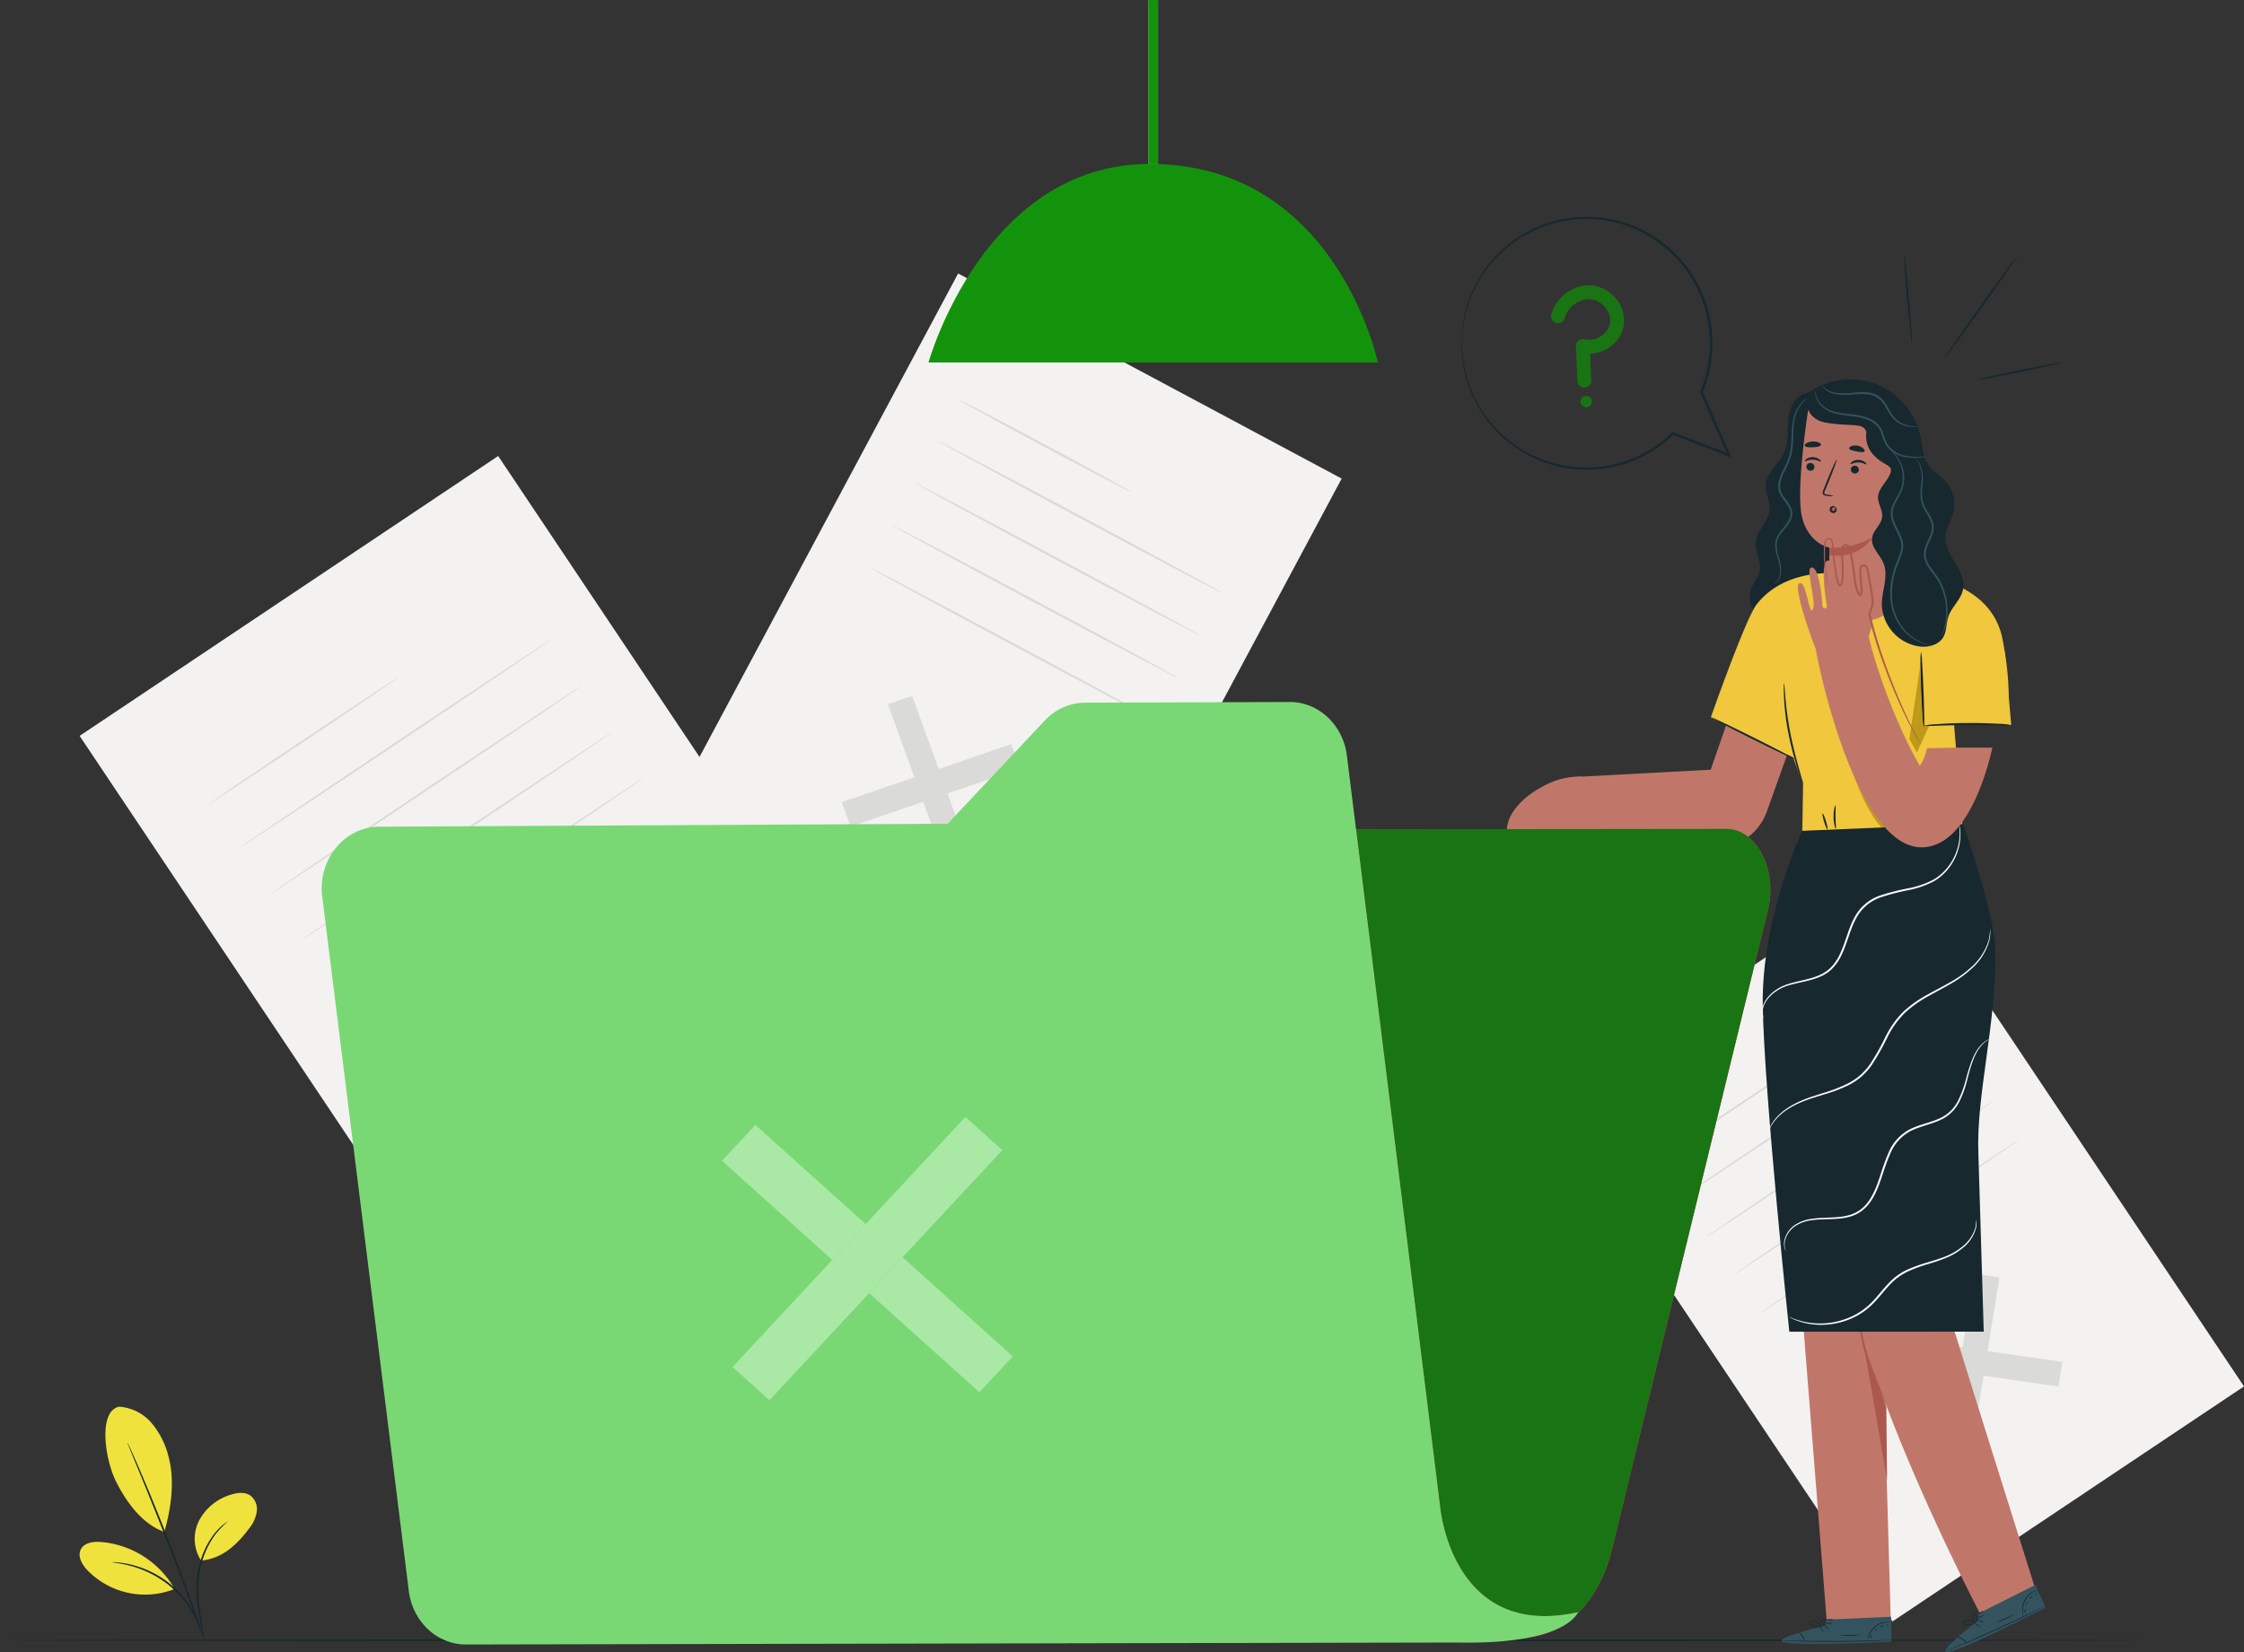 <svg xmlns="http://www.w3.org/2000/svg" width="802.062" height="590.747" viewBox="0 0 802.062 590.747">
  <rect x="0" y="0" width="802.062" height="590.747" fill="#333333" stroke="none"/>
  <g id="g10" transform="translate(0 590.747)">
    <g id="g12">
      <path id="path14" d="M325.4-207.423,175.8-107.357,28.454-327.647,178.061-427.712,325.4-207.423" fill="#f3f2f1"/>
      <path id="path16" d="M248.114-217.869l-1.7,10.508-74.372-10.715,1.7-10.507,74.37,10.713" fill="#dadbd8"/>
      <path id="path18" d="M210.659-255.353l10.672,1.539L209.5-180.592l-10.672-1.537,11.832-73.224" fill="#dadbd8"/>
      <path id="path20" d="M142.157-348.42c.107.16-14.886,10.375-33.482,22.813S74.909-303.21,74.8-303.37s14.883-10.372,33.485-22.815,33.763-22.395,33.868-22.236" fill="#dadbd8"/>
      <path id="path22" d="M197.176-362.231c.107.16-24.825,17.023-55.679,37.659s-55.964,37.245-56.071,37.085,24.82-17.019,55.684-37.661,55.959-37.243,56.065-37.083" fill="#dadbd8"/>
      <path id="path24" d="M208.2-345.743c.108.16-24.824,17.023-55.679,37.659S96.561-270.839,96.455-271s24.82-17.019,55.685-37.663S208.1-345.9,208.2-345.743" fill="#dadbd8"/>
      <path id="path26" d="M219.233-329.255c.107.16-24.825,17.023-55.679,37.66s-55.964,37.244-56.071,37.085,24.819-17.019,55.685-37.663,55.959-37.241,56.065-37.083" fill="#dadbd8"/>
      <path id="path28" d="M230.261-312.766c.107.16-24.825,17.023-55.679,37.659s-55.964,37.245-56.071,37.085,24.82-17.017,55.684-37.661,55.959-37.241,56.065-37.083" fill="#dadbd8"/>
      <path id="path30" d="M802.062-95.069,676.417-11.032,552.676-196.037,678.32-280.075,802.062-95.069" fill="#f3f2f1"/>
      <path id="path32" d="M737.151-103.842l-1.425,8.825-62.459-9,1.427-8.824,62.457,9" fill="#dadbd8"/>
      <path id="path34" d="M705.7-135.321l8.961,1.289-9.937,61.5-8.963-1.291,9.939-61.495" fill="#dadbd8"/>
      <path id="path36" d="M648.166-213.482c.107.159-12.469,8.757-28.088,19.2s-28.372,18.789-28.479,18.629,12.469-8.757,28.093-19.207,28.367-18.788,28.473-18.627" fill="#dadbd8"/>
      <path id="path38" d="M694.372-225.082c.107.159-20.817,14.341-46.729,31.673s-47.013,31.26-47.12,31.1,20.813-14.337,46.733-31.675,47.009-31.257,47.116-31.1" fill="#dadbd8"/>
      <path id="path40" d="M703.636-211.234c.107.159-20.82,14.341-46.731,31.673s-47.015,31.257-47.121,31.1S630.6-162.8,656.52-180.138s47.009-31.256,47.116-31.1" fill="#dadbd8"/>
      <path id="path42" d="M712.9-197.386c.107.159-20.817,14.341-46.731,31.673s-47.013,31.257-47.12,31.1,20.813-14.339,46.734-31.676,47.009-31.256,47.116-31.1" fill="#dadbd8"/>
      <path id="path44" d="M722.158-183.54c.107.16-20.817,14.341-46.729,31.673s-47.013,31.259-47.12,31.1,20.812-14.339,46.733-31.677,47.009-31.256,47.116-31.1" fill="#dadbd8"/>
      <path id="path46" d="M371.586-217.777,234.5-291.1,342.454-492.957l137.092,73.318L371.586-217.777" fill="#f3f2f1"/>
      <path id="path48" d="M348.118-280.923l-8.7,2.979-22.076-61.032,8.7-2.979,22.077,61.032" fill="#dadbd8"/>
      <path id="path50" d="M361.452-324.707l3.168,8.757-60.612,20.759-3.168-8.759,60.612-20.757" fill="#dadbd8"/>
      <path id="path52" d="M404.52-414.756c-.107.2-14.012-7.027-31.053-16.14s-30.773-16.667-30.667-16.868,14.009,7.025,31.056,16.141,30.772,16.667,30.664,16.867" fill="#dadbd8"/>
      <path id="path54" d="M437.418-378.446c-.108.2-23.12-11.9-51.392-27.017S334.91-433.01,335.016-433.21s23.115,11.895,51.4,27.02,51.111,27.544,51,27.744" fill="#dadbd8"/>
      <path id="path56" d="M429.336-363.336c-.107.2-23.119-11.9-51.392-27.017S326.829-417.9,326.937-418.1s23.115,11.895,51.4,27.021,51.111,27.544,51,27.744" fill="#dadbd8"/>
      <path id="path58" d="M421.255-348.227c-.107.2-23.117-11.9-51.391-27.017s-51.116-27.547-51.009-27.748,23.115,11.895,51.4,27.021,51.112,27.544,51,27.744" fill="#dadbd8"/>
      <path id="path60" d="M413.175-333.118c-.107.2-23.119-11.9-51.392-27.017s-51.116-27.547-51.008-27.748,23.115,11.895,51.4,27.02,51.111,27.545,51,27.745" fill="#dadbd8"/>
      <path id="path62" d="M410.45-532.1h3.444v-58.644H410.45Z" fill="#c3c5c2"/>
      <path id="path64" d="M331.865-461.162H492.479S477.65-532.14,410.955-532.14c-59.322,0-79.09,70.978-79.09,70.978" fill="#13930b"/>
      <path id="path66" d="M413.894-590.747H410.45V-532.1h3.444v-58.644" fill="#13930b"/>
      <path id="path68" d="M769.775-4.31c0,.192-172.334.348-384.87.348C172.3-3.962,0-4.119,0-4.31s172.3-.347,384.906-.347c212.535,0,384.87.156,384.87.347" fill="#17282f"/>
      <path id="path70" d="M42.6-87.812a16.8,16.8,0,0,1,11.714,6A29.66,29.66,0,0,1,60.279-69.8c2.256,8.432.87,18.381-1.535,26.771-9.128-3.261-14.757-13-17.3-18.113C37.419-69.23,35.06-86.292,42.6-87.812" fill="#f0e23d"/>
      <path id="path72" d="M71.877-32.81a14.334,14.334,0,0,1-.671-14.38,19.04,19.04,0,0,1,11.467-9.217c2.227-.683,4.812-.971,6.749.322a6.134,6.134,0,0,1,2.36,5.751,12.429,12.429,0,0,1-2.625,5.9C84.72-38.426,79.322-33.425,71.877-32.81" fill="#f0e23d"/>
      <path id="path74" d="M72.882-4.636a10.184,10.184,0,0,1-.408-1.751c-.244-1.251-.56-2.867-.939-4.807-.72-4.04-1.864-9.785-1-16.137a30.813,30.813,0,0,1,5.987-14.957,20.937,20.937,0,0,1,3.463-3.5,12.811,12.811,0,0,1,1.086-.78c.255-.168.4-.246.408-.229a32.564,32.564,0,0,0-4.6,4.781,31.8,31.8,0,0,0-5.715,14.769c-.851,6.223.2,11.916.812,15.979.327,2.039.59,3.692.742,4.842a9.453,9.453,0,0,1,.165,1.791" fill="#17282f"/>
      <path id="path76" d="M45.547-74.978a3.558,3.558,0,0,1,.368.691c.243.525.555,1.2.94,2.031.807,1.771,1.941,4.345,3.315,7.539,2.75,6.385,6.426,15.26,10.263,25.15s7.105,18.93,9.379,25.5c1.138,3.285,2.036,5.951,2.633,7.8.277.876.5,1.583.675,2.135a3.59,3.59,0,0,1,.195.759A3.79,3.79,0,0,1,73-4.091c-.2-.543-.464-1.237-.787-2.1-.693-1.9-1.651-4.521-2.822-7.731-2.381-6.529-5.715-15.532-9.547-25.42S52.4-58.119,49.758-64.545c-1.3-3.16-2.36-5.743-3.129-7.613-.341-.853-.617-1.543-.832-2.079a3.753,3.753,0,0,1-.25-.741" fill="#17282f"/>
      <path id="path78" d="M62.047-23.276A33.539,33.539,0,0,0,36.018-39.448c-2.7-.2-5.944.257-7.147,2.681s.406,5.3,2.245,7.29a28.654,28.654,0,0,0,31.031,6.928" fill="#f0e23d"/>
      <path id="path80" d="M40.127-32.225a8.718,8.718,0,0,1,1.69.063,16.06,16.06,0,0,1,1.971.229c.759.14,1.644.224,2.585.485a29.66,29.66,0,0,1,3.076.855,33.173,33.173,0,0,1,3.428,1.3A37.274,37.274,0,0,1,60.1-25.008a36.536,36.536,0,0,1,5.97,5.908,31.544,31.544,0,0,1,2.1,3.007,27.011,27.011,0,0,1,1.565,2.784,24.8,24.8,0,0,1,1.074,2.4,15.127,15.127,0,0,1,.671,1.868,8.609,8.609,0,0,1,.44,1.632c-.135.047-.783-2.284-2.582-5.7a29.336,29.336,0,0,0-1.609-2.708,33.719,33.719,0,0,0-2.116-2.924,37.926,37.926,0,0,0-5.9-5.771,38.774,38.774,0,0,0-7.077-4.252A34.482,34.482,0,0,0,49.282-30.1a31.411,31.411,0,0,0-3.014-.918c-3.742-.946-6.155-1.074-6.141-1.212" fill="#17282f"/>
      <path id="path82" d="M645.368-450.114c-3.92.9-5.829,5.413-6.2,9.419s.14,8.237-1.543,11.892c-1.895,4.113-6.417,7.145-6.568,11.671-.091,2.76,1.547,5.355,1.469,8.113-.129,4.533-4.752,7.957-4.995,12.485-.173,3.26,2,6.388,1.476,9.611-.408,2.509-2.36,4.485-3.185,6.888-1.645,4.791,1.645,10.064,5.932,12.761a19.732,19.732,0,0,0,16.271,2.063,19.731,19.731,0,0,0,12.06-11.115c2.372-5.759,1.853-12.243,1.337-18.449q-2.41-29.01-3.58-58.107" fill="#17282f"/>
      <path id="path84" d="M633.986-381.862a4.7,4.7,0,0,0,1.791-2.131,7.543,7.543,0,0,0,.457-3.255,17.972,17.972,0,0,0-.973-4.317,12.3,12.3,0,0,1-.695-5.468c.336-2.076,1.821-3.78,3.177-5.456a12.217,12.217,0,0,0,1.8-2.736,4.432,4.432,0,0,0,.209-3.2c-.689-2.179-2.824-3.78-3.8-6.3a6.794,6.794,0,0,1-.213-3.891,15.744,15.744,0,0,1,1.287-3.489,29.862,29.862,0,0,0,2.649-6.273c.935-4.229.5-8.267,1.136-11.583a12.861,12.861,0,0,1,3.371-7.105,7.537,7.537,0,0,1,1.761-1.255,3.151,3.151,0,0,1,.705-.265,10.844,10.844,0,0,0-2.276,1.711,12.992,12.992,0,0,0-3.079,7,44.182,44.182,0,0,0-.371,5.388,32.837,32.837,0,0,1-.625,6.259,29.926,29.926,0,0,1-2.657,6.42c-1,2.095-1.924,4.551-1.037,6.847.847,2.269,2.995,3.881,3.8,6.333a5.083,5.083,0,0,1-.249,3.665,12.694,12.694,0,0,1-1.911,2.875c-1.395,1.685-2.789,3.289-3.108,5.155a11.974,11.974,0,0,0,.6,5.231,17.876,17.876,0,0,1,.888,4.436,7.646,7.646,0,0,1-.6,3.38,4.053,4.053,0,0,1-1.367,1.683,2.2,2.2,0,0,1-.673.34" fill="#33535f"/>
      <path id="path86" d="M623.488-350.259l-12.035,34.7-50.192,2.691-8.369,18.624,52.4,5.3a19.8,19.8,0,0,0,26.2-11.619L645.477-339.6l-21.989-10.66" fill="#c0776a"/>
      <path id="path88" d="M727.306-23.15s-36.783-116.825-37.563-120.617c-.707-3.428,13.348-87.5,15.119-109.256l-49.7,1.853s0,.132,0,.361l-21.125,1.172L652.954-10.712h22.871L673.557-89.98c14.1,37.861,34.312,76.445,34.312,76.445l19.437-9.616" fill="#c0776a"/>
      <path id="path90" d="M674.49-61.571c.02-.725-.277-26.558-.277-26.558-.285,1.545-8.768-22.431-8.563-23.888.105-.755,8.84,50.446,8.84,50.446" fill="#ac584f"/>
      <path id="path92" d="M664.684-123.369a5.326,5.326,0,0,0-.148,1.448,38.2,38.2,0,0,0,.031,3.961c.032.839.12,1.752.228,2.732.125.978.259,2.025.485,3.112a53.447,53.447,0,0,0,1.869,6.961c1.66,4.832,3.493,9.06,4.795,12.126q.924,2.1,1.591,3.612a5.416,5.416,0,0,0,.679,1.287,5.343,5.343,0,0,0-.4-1.4c-.305-.881-.773-2.147-1.368-3.7-1.175-3.119-2.927-7.379-4.572-12.168a60.406,60.406,0,0,1-1.9-6.857c-.243-1.065-.4-2.095-.547-3.056s-.252-1.861-.317-2.688c-.157-1.649-.229-2.994-.271-3.925a5.423,5.423,0,0,0-.148-1.446" fill="#ac584f"/>
      <path id="path94" d="M652.525-9.535l-.009-2.148,23.425-1.02.065,8.86-1.445.1c-6.431.378-32.723,1.461-37.027.172-4.8-1.44,14.991-5.96,14.991-5.96" fill="#33535f"/>
      <path id="path96" d="M676.333-4.379a2.268,2.268,0,0,1-.4.044c-.345.021-.724.047-1.151.075l-4.235.2c-3.577.14-8.523.27-13.985.3s-10.412-.064-13.989-.173L638.334-4.1l-1.151-.064a2.514,2.514,0,0,1-.4-.04,1.919,1.919,0,0,1,.4-.016l1.152.011,4.239.069c3.577.06,8.521.115,13.984.092s10.4-.122,13.98-.213l4.237-.108,1.152-.021a2,2,0,0,1,.4.014" fill="#17282f"/>
      <path id="path98" d="M644.936-3.626a9.584,9.584,0,0,0-.8-2.018,9.516,9.516,0,0,0-1.449-1.616,3.137,3.137,0,0,1,1.689,1.468,3.141,3.141,0,0,1,.559,2.167" fill="#17282f"/>
      <path id="path100" d="M651.8-7.139c-.065.043-.4-.357-.737-.892s-.567-1-.5-1.044.4.358.737.892.565,1,.5,1.044" fill="#17282f"/>
      <path id="path102" d="M653.684-8.144c-.052.058-.421-.185-.823-.546s-.688-.7-.636-.755.42.185.823.544.688.7.636.756" fill="#17282f"/>
      <path id="path104" d="M654.868-10.348a2.734,2.734,0,0,1-1.215.16,2.739,2.739,0,0,1-1.22-.124,2.773,2.773,0,0,1,1.216-.159,2.762,2.762,0,0,1,1.219.123" fill="#17282f"/>
      <path id="path106" d="M655.272-11.9a2.367,2.367,0,0,1-1.355.4,2.355,2.355,0,0,1-1.4-.183,7.66,7.66,0,0,1,1.379-.1,7.42,7.42,0,0,1,1.377-.117" fill="#17282f"/>
      <path id="path108" d="M651-9.168a4.365,4.365,0,0,1-1.5-.005,8.613,8.613,0,0,1-1.595-.345,4.37,4.37,0,0,1-.915-.372.813.813,0,0,1-.372-.466.588.588,0,0,1,.224-.6,2.747,2.747,0,0,1,3.4.791,2.682,2.682,0,0,1,.492,1,.807.807,0,0,1,.04.4,4.176,4.176,0,0,0-.687-1.274,2.7,2.7,0,0,0-1.283-.828,2.326,2.326,0,0,0-1.784.128c-.237.177-.144.457.121.613a4.5,4.5,0,0,0,.843.358,10.639,10.639,0,0,0,1.544.4c.9.155,1.469.155,1.469.2" fill="#17282f"/>
      <path id="path110" d="M650.614-9.093a1.48,1.48,0,0,1-.177-1.04,2.452,2.452,0,0,1,.405-1.095A1.5,1.5,0,0,1,652.086-12a.6.6,0,0,1,.464.689,1.607,1.607,0,0,1-.251.669,4.48,4.48,0,0,1-.705.909,2.15,2.15,0,0,1-.855.609c-.027-.036.3-.269.709-.745a5.32,5.32,0,0,0,.624-.9c.2-.319.343-.886-.035-.953-.373-.036-.755.34-.983.639a2.453,2.453,0,0,0-.42.976,5.471,5.471,0,0,0-.021,1.009" fill="#17282f"/>
      <path id="path112" d="M675.833-10.756c0,.054-.667-.06-1.72.068a7.524,7.524,0,0,0-3.751,1.561A7.51,7.51,0,0,0,668.026-5.8c-.352,1-.384,1.672-.437,1.665a1.372,1.372,0,0,1,0-.469,6.3,6.3,0,0,1,.249-1.258,7.211,7.211,0,0,1,2.349-3.484,7.21,7.21,0,0,1,3.908-1.54,6.183,6.183,0,0,1,1.281.028,1.426,1.426,0,0,1,.459.1" fill="#17282f"/>
      <path id="path114" d="M664.614-6.236a13.165,13.165,0,0,1-3.4.322A13.167,13.167,0,0,1,657.8-6.2c.007-.081,1.529.017,3.405.005s3.4-.122,3.405-.041" fill="#17282f"/>
      <path id="path116" d="M669.181-6.285c.057.056-.124.323-.277.672s-.239.66-.317.655-.123-.367.059-.769.487-.615.536-.557" fill="#17282f"/>
      <path id="path118" d="M670.9-8.435c.055.056-.095.3-.335.543s-.48.4-.536.347.093-.3.335-.544.48-.4.536-.345" fill="#17282f"/>
      <path id="path120" d="M673.354-9.423c-.016.08-.325.078-.667.2s-.589.3-.651.252.133-.374.559-.519.783-.005.759.067" fill="#17282f"/>
      <path id="path122" d="M675.106-9.891c.029.073-.105.192-.3.268s-.373.079-.4.007.105-.193.3-.268.373-.079.4-.007" fill="#17282f"/>
      <path id="path124" d="M707.412-11.6l-.889-1.956,20.953-10.528,3.687,8.056-1.279.681C724.173-12.369,700.632-.611,696.177-.026,691.209.628,707.412-11.6,707.412-11.6" fill="#33535f"/>
      <path id="path126" d="M731.241-16.65a2.186,2.186,0,0,1-.347.205c-.305.161-.64.339-1.02.537q-1.54.782-3.783,1.916c-3.205,1.595-7.664,3.739-12.636,6s-9.525,4.206-12.835,5.571l-3.929,1.59-1.077.413a2.079,2.079,0,0,1-.383.127,2.257,2.257,0,0,1,.361-.18c.317-.137.663-.29,1.055-.461,1.059-.455,2.361-1.012,3.9-1.672,3.289-1.412,7.823-3.387,12.795-5.645s9.439-4.373,12.667-5.92c1.505-.724,2.783-1.336,3.82-1.834l1.043-.491a2.329,2.329,0,0,1,.373-.155" fill="#17282f"/>
      <path id="path128" d="M702.909-3.1a9.66,9.66,0,0,0-1.556-1.515,9.518,9.518,0,0,0-1.987-.881,3.134,3.134,0,0,1,2.145.647,3.147,3.147,0,0,1,1.4,1.749" fill="#17282f"/>
      <path id="path130" d="M707.73-9.119c-.041.066-.508-.164-1.037-.51s-.928-.683-.884-.747.507.162,1.039.509.925.683.883.748" fill="#17282f"/>
      <path id="path132" d="M709.037-10.807c-.023.075-.459,0-.973-.16s-.915-.355-.889-.429.46,0,.973.16.913.355.889.429" fill="#17282f"/>
      <path id="path134" d="M709.216-13.3c.033.072-.435.36-1.043.645a2.777,2.777,0,0,1-1.164.387c-.032-.071.435-.359,1.044-.644a2.767,2.767,0,0,1,1.163-.388" fill="#17282f"/>
      <path id="path136" d="M708.948-14.884c.053.052-.376.54-1.073.919a2.369,2.369,0,0,1-1.352.409,7.317,7.317,0,0,1,1.217-.656,7.32,7.32,0,0,1,1.208-.672" fill="#17282f"/>
      <path id="path138" d="M706.172-10.644a4.3,4.3,0,0,1-1.368.609,8.756,8.756,0,0,1-1.6.339,4.3,4.3,0,0,1-.985.034.807.807,0,0,1-.529-.27.587.587,0,0,1-.041-.64,2.747,2.747,0,0,1,3.425-.671,2.686,2.686,0,0,1,.857.709c.16.209.216.343.2.352a4.241,4.241,0,0,0-1.149-.881,2.7,2.7,0,0,0-1.508-.23,2.325,2.325,0,0,0-1.576.848c-.144.259.056.475.361.509a4.5,4.5,0,0,0,.916-.02,10.136,10.136,0,0,0,1.571-.272c.883-.226,1.4-.46,1.423-.417" fill="#17282f"/>
      <path id="path140" d="M705.849-10.416a1.475,1.475,0,0,1-.588-.876,2.458,2.458,0,0,1-.079-1.165,1.5,1.5,0,0,1,.82-1.209c.335-.1,1.116.569,1.171.821.083.251-.4.121-.419.332a4.594,4.594,0,0,1-.272,1.118,2.16,2.16,0,0,1-.529.906c-.039-.024.161-.369.341-.972a5.313,5.313,0,0,0,.2-1.076c.056-.374-.051-.949-.42-.856-.357.121-.551.619-.637.985a2.492,2.492,0,0,0,.017,1.063,5.347,5.347,0,0,0,.395.929" fill="#17282f"/>
      <path id="path142" d="M728.174-22.261c.017.049-.635.218-1.541.766a7.522,7.522,0,0,0-2.783,2.96,7.508,7.508,0,0,0-.768,3.992c.088,1.057.335,1.682.284,1.7a1.3,1.3,0,0,1-.2-.428,6.292,6.292,0,0,1-.288-1.251,7.207,7.207,0,0,1,.716-4.139,7.21,7.21,0,0,1,2.935-3.007,6.1,6.1,0,0,1,1.18-.5,1.291,1.291,0,0,1,.461-.092" fill="#17282f"/>
      <path id="path144" d="M719.79-13.544a13.3,13.3,0,0,1-2.972,1.689,13.239,13.239,0,0,1-3.227,1.135c-.025-.079,1.4-.611,3.109-1.392s3.049-1.5,3.089-1.432" fill="#17282f"/>
      <path id="path146" d="M723.936-15.46c.076.028.02.345.024.727s.052.7-.024.728-.26-.285-.26-.728.191-.757.26-.727" fill="#17282f"/>
      <path id="path148" d="M724.62-18.123c.073.028.036.309-.083.633s-.275.561-.347.533-.037-.309.081-.632.275-.561.348-.535" fill="#17282f"/>
      <path id="path150" d="M726.46-20.032c.017.08-.265.205-.528.456s-.411.52-.489.5-.032-.4.3-.7.712-.326.721-.251" fill="#17282f"/>
      <path id="path152" d="M727.866-21.176c.056.055-.017.219-.164.367s-.307.224-.363.169.017-.219.161-.367.309-.224.365-.169" fill="#17282f"/>
      <path id="path154" d="M701.64-292.566l-3.9-47.6,20.037.357s.928-7.017-2.024-22.412c-1.811-9.439-8.1-15.229-15.148-18.669v-.125l-.611-.16a57.292,57.292,0,0,0-18.353-4.789l-24.6.284s-18.789-2.344-29.189,11.051c-4.007,5.159-16.4,40.473-16.4,40.473l29.521,14.219-2.809-19.583s.559,14.2,2.371,18.7c1.009,2.507,3.933,10.288,3.933,10.288l-.383,23.487,57.553-5.519" fill="#f0c73d"/>
      <path id="path156" d="M688.069-347.073l-3.649,15.555h34.441L716.594-357.6l-28.525,10.523" fill="#f0c73d"/>
      <path id="path158" d="M718.861-331.518a25.685,25.685,0,0,0-4.559-.452c-2.824-.165-6.729-.305-11.047-.285s-8.223.208-11.044.432a24.547,24.547,0,0,0-4.547.561,30.734,30.734,0,0,0,4.576-.025c2.821-.085,6.715-.188,11.019-.209s8.2.036,11.023.064a29.269,29.269,0,0,0,4.579-.085" fill="#17282f"/>
      <path id="path160" d="M686.585-357.723a20.377,20.377,0,0,0-.115,3.957c.025,2.44.115,5.809.259,9.529s.317,7.087.48,9.523a20.267,20.267,0,0,0,.423,3.935,20.638,20.638,0,0,0,.115-3.956c-.027-2.44-.113-5.811-.259-9.531s-.317-7.087-.481-9.521a20.4,20.4,0,0,0-.421-3.936" fill="#17282f"/>
      <path id="path162" d="M683.584-288.967a12.016,12.016,0,0,1-5.477-1.343l15.827-1.517c-4.041,2.765-9.513,2.831-9.513,2.831q-.422.03-.836.029" fill="#a7a9a8"/>
      <path id="path164" d="M678.106-290.31c-16.727-8.451-22.861-53.941-22.861-53.941l41.977,46.165v2.535a9.559,9.559,0,0,1-3.289,3.724l-15.827,1.517" fill="#bf991a"/>
      <path id="path166" d="M685.133-321.671l-2.668-4.883,4.007-27.061c.028,2.427.116,5.735.257,9.379.032.835.067,1.651.1,2.443l-2.411,10.276h3.057c.057.479.111.739.153.739h0c.033,0,.06-.16.08-.457a4.671,4.671,0,0,0,.8.037c.275,0,.613-.005,1.011-.013l-4.387,9.541" fill="#bf991a"/>
      <path id="path168" d="M687.477-331.518H684.42l2.411-10.276c.12,2.741.253,5.191.379,7.08.1,1.42.187,2.524.268,3.2" fill="#bf991a"/>
      <path id="path170" d="M688.509-331.2a4.667,4.667,0,0,1-.8-.037.177.177,0,0,1,0-.025l1.809.044,0,.005c-.4.008-.736.013-1.011.013" fill="#0f191d"/>
      <path id="path172" d="M687.63-330.779c-.043,0-.1-.26-.153-.739-.081-.672-.172-1.776-.268-3.2-.125-1.889-.259-4.339-.379-7.08-.035-.792-.069-1.608-.1-2.443-.141-3.644-.229-6.952-.257-9.379l.113-.763,1.08,23.116h.048a.169.169,0,0,0,0,.025c-.02.3-.047.456-.08.457h0" fill="#0f191d"/>
      <path id="path174" d="M644.469-310.534a5.716,5.716,0,0,1-.583-1.328c-.333-.869-.779-2.143-1.293-3.727a113.158,113.158,0,0,1-3.293-12.593,90.662,90.662,0,0,1-1.632-12.921c-.081-1.665-.105-3.013-.081-3.945a5.777,5.777,0,0,1,.1-1.448c.109,0,.184,2.055.469,5.36a120.515,120.515,0,0,0,1.823,12.82c.991,4.961,2.177,9.392,3.084,12.587l1.079,3.783a5.876,5.876,0,0,1,.327,1.413" fill="#17282f"/>
      <path id="path176" d="M653.169-294.223c-.184.055-.716-1.169-1.189-2.735s-.709-2.881-.525-2.937.716,1.169,1.189,2.736.709,2.88.525,2.936" fill="#17282f"/>
      <path id="path178" d="M656.144-294.441c-.176.045-.757-1.792-.785-4.149s.485-4.211.664-4.169c.2.036-.011,1.885.029,4.16s.289,4.117.092,4.159" fill="#17282f"/>
      <path id="path180" d="M641.574-319.286c-.085.172-6.956-3.088-15.344-7.279s-15.121-7.731-15.035-7.9,6.955,3.087,15.345,7.28,15.119,7.729,15.033,7.9" fill="#17282f"/>
      <path id="path182" d="M653.681-381.076c.153-6.745.191-13.848.191-13.848s-8.651-1.668-10.159-13.052c-1.437-10.856,2.584-36.329,2.584-36.329,12.637-4.777,25.771-.447,34.429,9.793l-2.149,54.765c-.249,6.357-5.915,11.207-12.72,10.888-6.875-.323-12.323-5.789-12.176-12.217" fill="#c0776a"/>
      <path id="path184" d="M645.641-423.947a1.452,1.452,0,0,0,1.363,1.5,1.39,1.39,0,0,0,1.532-1.272,1.454,1.454,0,0,0-1.361-1.5,1.391,1.391,0,0,0-1.533,1.273" fill="#17282f"/>
      <path id="path186" d="M645.1-425.858c.176.195,1.3-.593,2.863-.548,1.564.023,2.691.857,2.865.669.087-.083-.088-.429-.579-.807a3.994,3.994,0,0,0-2.288-.769,3.826,3.826,0,0,0-2.285.672c-.489.356-.661.695-.576.783" fill="#17282f"/>
      <path id="path188" d="M661.514-422.959a1.457,1.457,0,0,0,1.364,1.5,1.393,1.393,0,0,0,1.533-1.273,1.456,1.456,0,0,0-1.364-1.5,1.392,1.392,0,0,0-1.533,1.273" fill="#17282f"/>
      <path id="path190" d="M661.409-424.868c.176.195,1.3-.592,2.863-.548,1.563.023,2.691.857,2.867.671.084-.084-.089-.429-.581-.807a3.983,3.983,0,0,0-2.288-.771,3.827,3.827,0,0,0-2.284.673c-.489.356-.663.695-.576.781" fill="#17282f"/>
      <path id="path192" d="M655.432-413.412a10.409,10.409,0,0,0-2.529-.523c-.4-.052-.775-.141-.835-.416a2.018,2.018,0,0,1,.3-1.177l1.26-3.011c1.752-4.289,3.032-7.82,2.857-7.889s-1.733,3.351-3.487,7.64q-.632,1.588-1.209,3.031a2.311,2.311,0,0,0-.249,1.563,1.008,1.008,0,0,0,.643.6,2.7,2.7,0,0,0,.676.112,10.1,10.1,0,0,0,2.576.069" fill="#17282f"/>
      <path id="path194" d="M653.872-394.924a28.851,28.851,0,0,0,15.288-3.66s-3.884,7.693-15.2,6.34l-.085-2.68" fill="#ac584f"/>
      <path id="path196" d="M666.417-429.382c-.321.489-1.511.272-2.844.032-1.328-.268-2.515-.5-2.633-1.077-.132-.549,1.245-1.309,3.024-.969s2.779,1.552,2.453,2.015" fill="#17282f"/>
      <path id="path198" d="M650.861-431.678c-.121.569-1.4.777-2.865.853-1.471.06-2.757-.031-2.931-.588-.176-.539,1.067-1.415,2.835-1.493s3.085.675,2.961,1.228" fill="#17282f"/>
      <path id="path200" d="M655.457-409.667a.793.793,0,0,0-.867.4.916.916,0,0,0,.205,1.109.917.917,0,0,0,1.127.016.917.917,0,0,0,.236-1.1.917.917,0,0,0-1.036-.445" fill="#ac584f"/>
      <path id="path202" d="M655.822-409.512c.071-.063-.249-.447-.933-.3a1.192,1.192,0,0,0-.856.839,1.344,1.344,0,0,0,.472,1.417,1.317,1.317,0,0,0,1.5.009,1.125,1.125,0,0,0,.48-1.112c-.137-.7-.657-.815-.672-.716-.059.088.181.331.136.747a.594.594,0,0,1-.317.489.676.676,0,0,1-.676-.029.7.7,0,0,1-.24-.645.674.674,0,0,1,.359-.493c.371-.209.7-.111.748-.207" fill="#17282f"/>
      <path id="path204" d="M675.486-421.136c-1.348,3.125-4.64,5.533-4.183,8.907.293,2.179,1.691,4.209,1.419,6.389-.341,2.74-3.187,4.639-3.588,7.368-.495,3.349,2.763,5.952,4.064,9.077,1.895,4.552-.529,9.669-.587,14.6a15.655,15.655,0,0,0,13.86,15.224c3.044.251,6.472-.668,8.051-3.283,1.3-2.159,1.041-4.9,1.823-7.295,1.163-3.569,4.564-6.18,5.281-9.864,1.307-6.716-6.811-12.273-6.276-19.095.228-2.913,2.027-5.456,2.793-8.277a12.132,12.132,0,0,0-2.383-10.789c-2-2.383-4.908-3.949-6.615-6.552-1.935-2.952-2-6.695-2.731-10.148a26.054,26.054,0,0,0-16.165-18.7,26.055,26.055,0,0,0-24.439,3.725s-1.939,8.788,7.083,10.257,13.2-.227,14.217,3.389a9.564,9.564,0,0,0,2.7,8.257c3.731,4.035,7.235,3.191,5.673,6.809" fill="#17282f"/>
      <path id="path206" d="M689.881-360.187a3.656,3.656,0,0,1-.823-.087,12.138,12.138,0,0,1-2.295-.619,16.179,16.179,0,0,1-6.98-5.167,18.247,18.247,0,0,1-2.967-5.281,21.176,21.176,0,0,1-1.213-6.845,27.877,27.877,0,0,1,.963-7.613,32.881,32.881,0,0,1,1.276-3.857,38.4,38.4,0,0,0,1.464-3.831,7.214,7.214,0,0,0-.013-3.911,21.172,21.172,0,0,0-1.517-3.651,24.482,24.482,0,0,1-1.553-3.613,7.823,7.823,0,0,1-.28-3.832c.532-2.512,2.057-4.371,2.957-6.277a11.926,11.926,0,0,0,1.207-5.68,13.423,13.423,0,0,0-2.972-7.865,23.471,23.471,0,0,0-2.267-2.205,9.215,9.215,0,0,1,2.471,2.029,13.355,13.355,0,0,1,3.259,8.02,12.335,12.335,0,0,1-1.179,5.952c-.92,1.977-2.392,3.849-2.847,6.148-.469,2.316.627,4.7,1.815,7.023a21.627,21.627,0,0,1,1.573,3.771,7.892,7.892,0,0,1,.016,4.272,38,38,0,0,1-1.492,3.907,32.818,32.818,0,0,0-1.26,3.776,27.535,27.535,0,0,0-.979,7.429,19.238,19.238,0,0,0,3.924,11.832,16.438,16.438,0,0,0,6.695,5.219c1.887.764,3.035.879,3.017.957" fill="#33535f"/>
      <path id="path208" d="M688.553-427.468a9.426,9.426,0,0,1-1.987.3,20.7,20.7,0,0,1-5.491-.144,10.443,10.443,0,0,1-6.931-4.205A22.565,22.565,0,0,1,672.326-436a7.385,7.385,0,0,0-3.037-3.748c-2.917-1.848-6.349-2.076-9.352-2.441-3.017-.34-5.851-.98-7.771-2.421a7.7,7.7,0,0,1-3.183-4.452,4.872,4.872,0,0,1-.1-1.5,1.473,1.473,0,0,1,.109-.515,9.816,9.816,0,0,0,.257,1.952,7.676,7.676,0,0,0,3.2,4.116c1.849,1.309,4.56,1.883,7.565,2.187,2.975.336,6.528.521,9.653,2.495a8.037,8.037,0,0,1,3.295,4.085,22.894,22.894,0,0,0,1.723,4.375,10.076,10.076,0,0,0,6.485,4.069,23.389,23.389,0,0,0,5.381.357,13.756,13.756,0,0,1,2-.027" fill="#33535f"/>
      <path id="path210" d="M685.245-438.327a4.062,4.062,0,0,1-1.563.231,9.342,9.342,0,0,1-4.209-.948A9.378,9.378,0,0,1,677-440.767a12.68,12.68,0,0,1-2.069-2.76c-1.2-2.028-2.359-4.529-4.852-5.564-2.443-1.047-5.133-.813-7.471-.656a22.884,22.884,0,0,1-6.376-.053,7.925,7.925,0,0,1-3.933-1.764,4.5,4.5,0,0,1-.785-.88c-.149-.225-.217-.347-.2-.361.056-.043.375.429,1.156,1.032a8.2,8.2,0,0,0,3.843,1.489,24.093,24.093,0,0,0,6.24-.1c2.349-.185,5.12-.48,7.807.659a7.718,7.718,0,0,1,3.183,2.644,35.285,35.285,0,0,1,1.94,3.232,12.554,12.554,0,0,0,1.923,2.673,9.228,9.228,0,0,0,2.292,1.693,9.912,9.912,0,0,0,4,1.116c.992.057,1.548-.02,1.556.04" fill="#33535f"/>
      <path id="path212" d="M693.861-363.064c-.068-.031.356-.888.848-2.529a22.872,22.872,0,0,0,.888-7.147,21.971,21.971,0,0,0-2.841-10.181c-.976-1.747-2.457-3.3-3.665-5.22a9.434,9.434,0,0,1-1.343-3.219,7.276,7.276,0,0,1,.295-3.6c.748-2.3,2.088-4.241,2.376-6.357.356-2.123-.716-4.059-1.731-5.78a26.618,26.618,0,0,1-1.428-2.651,9.531,9.531,0,0,1-.753-2.784,24.689,24.689,0,0,1,.151-5.084,13.475,13.475,0,0,0-.632-7.085,6.449,6.449,0,0,0-1.573-2.087l.161.076a2.761,2.761,0,0,1,.424.3,4.931,4.931,0,0,1,1.231,1.588,13.187,13.187,0,0,1,.877,7.245,25.13,25.13,0,0,0-.068,4.972,12.645,12.645,0,0,0,2.161,5.179,17.666,17.666,0,0,1,1.452,2.833,6.729,6.729,0,0,1,.4,3.367c-.324,2.332-1.7,4.305-2.387,6.473a6.616,6.616,0,0,0-.277,3.264,8.836,8.836,0,0,0,1.243,2.985c1.143,1.843,2.633,3.429,3.64,5.259a22.017,22.017,0,0,1,2.78,10.489,21.633,21.633,0,0,1-1.121,7.24,15.746,15.746,0,0,1-.768,1.841,2.588,2.588,0,0,1-.339.607" fill="#33535f"/>
      <path id="path214" d="M639.548-114.63s-8.979-85.124-9.495-116.576S644.2-293.7,644.2-293.7l57.444-2.429s11.353,31.915,11.557,45.319c.395,26.052-6.923,51.779-6.079,72.444l1.92,63.732" fill="#17282f"/>
      <path id="path216" d="M710.961-219.277a7.856,7.856,0,0,1-.937.709c-.16.113-.335.237-.524.369-.18.153-.355.344-.556.537a8.564,8.564,0,0,0-1.28,1.433c-1.855,2.272-3.208,6.329-4.493,11.393a38.343,38.343,0,0,1-2.909,8.1,14.408,14.408,0,0,1-1.275,2.017c-.249.319-.476.663-.749.969l-.885.884a14.314,14.314,0,0,1-4.32,2.772c-3.216,1.409-6.845,2.077-10.163,3.741a16.057,16.057,0,0,0-7.372,8.4c-1.617,3.613-2.6,7.407-3.948,10.948-1.325,3.513-3.129,6.933-6,9.093-2.844,2.239-6.357,2.751-9.4,2.947-3.092.18-5.956.092-8.525.48a13.461,13.461,0,0,0-6.429,2.427,8.948,8.948,0,0,0-2.989,4.207,6.342,6.342,0,0,0-.223,3.269c.149.749.36,1.107.313,1.127a3.386,3.386,0,0,1-.448-1.093,6.193,6.193,0,0,1,.1-3.381,9.126,9.126,0,0,1,3-4.432,13.748,13.748,0,0,1,6.6-2.608c2.616-.427,5.512-.365,8.56-.569,3.015-.219,6.377-.747,9.051-2.881,2.708-2.059,4.448-5.348,5.751-8.827,1.325-3.5,2.3-7.3,3.951-10.991a16.7,16.7,0,0,1,7.7-8.725c3.448-1.712,7.08-2.359,10.215-3.723a13.732,13.732,0,0,0,4.159-2.631l.849-.835c.264-.292.483-.621.725-.927a14.072,14.072,0,0,0,1.245-1.936,38.637,38.637,0,0,0,2.941-7.956c1.343-5.036,2.791-9.16,4.755-11.429a8.38,8.38,0,0,1,1.353-1.417c.212-.188.4-.376.587-.521l.551-.348a7.285,7.285,0,0,1,1.019-.595" fill="#fafaf9"/>
      <path id="path218" d="M711.314-258.669a6.715,6.715,0,0,1,.075,1.14,14,14,0,0,1-.4,3.257,21.057,21.057,0,0,1-6.489,10.033,38.495,38.495,0,0,1-6.727,4.915c-2.575,1.527-5.413,2.98-8.323,4.624a43.516,43.516,0,0,0-8.515,5.988,32.9,32.9,0,0,0-6.449,9.063A83.67,83.67,0,0,1,668.9-209.8a23.589,23.589,0,0,1-3.645,4.032,22.973,22.973,0,0,1-4.336,2.888,53.676,53.676,0,0,1-8.927,3.421c-2.849.881-5.509,1.661-7.833,2.636a30.6,30.6,0,0,0-5.975,3.2,18.577,18.577,0,0,0-3.751,3.459,17.831,17.831,0,0,0-2.249,3.739,6.952,6.952,0,0,1,.369-1.08,13.224,13.224,0,0,1,1.668-2.825,18.229,18.229,0,0,1,3.736-3.607,30.26,30.26,0,0,1,6.012-3.337c2.344-1.016,5.015-1.829,7.849-2.733a54.131,54.131,0,0,0,8.8-3.439,22.5,22.5,0,0,0,4.2-2.824,22.974,22.974,0,0,0,3.527-3.927,84.574,84.574,0,0,0,5.531-9.781,33.317,33.317,0,0,1,6.6-9.231,43.654,43.654,0,0,1,8.668-6.051c2.935-1.637,5.779-3.069,8.344-4.564a38.729,38.729,0,0,0,6.688-4.779,21.273,21.273,0,0,0,6.56-9.741,20.629,20.629,0,0,0,.584-4.328" fill="#fafaf9"/>
      <path id="path220" d="M630.344-226.7c-.012,0-.051-.081-.117-.257a6.143,6.143,0,0,1-.257-.795,6.335,6.335,0,0,1,.133-3.2c.741-2.715,3.691-6.092,8.443-7.785,2.365-.812,5.048-1.3,7.843-2.033,2.763-.745,5.773-1.788,8.023-4.1a16.941,16.941,0,0,0,2.844-3.989,40.808,40.808,0,0,0,1.993-4.789c1.195-3.325,2.2-6.94,4.227-10.224a16.319,16.319,0,0,1,8.7-6.763,79.64,79.64,0,0,1,9.98-2.529,33.062,33.062,0,0,0,8.679-2.955A18.177,18.177,0,0,0,696.7-281.4a19.832,19.832,0,0,0,3.732-10.8,30.409,30.409,0,0,0-.284-4.261,14.021,14.021,0,0,1,.553,4.267,19.679,19.679,0,0,1-3.6,11.08,18.537,18.537,0,0,1-5.992,5.508,33.225,33.225,0,0,1-8.816,3.076,80.905,80.905,0,0,0-9.885,2.543,15.682,15.682,0,0,0-8.347,6.493c-1.959,3.164-2.965,6.737-4.175,10.084a40.925,40.925,0,0,1-2.044,4.868,17.531,17.531,0,0,1-2.983,4.137c-2.388,2.423-5.533,3.472-8.328,4.2-2.835.716-5.5,1.175-7.833,1.944-4.623,1.577-7.557,4.815-8.339,7.4a6.522,6.522,0,0,0-.256,3.089c.149.7.269,1.069.239,1.079" fill="#fafaf9"/>
      <path id="path222" d="M706.374-154.722a3.812,3.812,0,0,1,.093.836,8.893,8.893,0,0,1-.247,2.407,13.675,13.675,0,0,1-5.039,7.2,22.43,22.43,0,0,1-5.288,3.139,69.311,69.311,0,0,1-6.639,2.3,54.989,54.989,0,0,0-7.211,2.633,20.863,20.863,0,0,0-6.563,4.787c-1.945,2.037-3.623,4.264-5.485,6.228a25.17,25.17,0,0,1-6.144,4.809,26.983,26.983,0,0,1-12.681,3.3,25.076,25.076,0,0,1-8.727-1.449,16.035,16.035,0,0,1-2.215-.949,3.813,3.813,0,0,1-.735-.407,3.9,3.9,0,0,1,.793.28,21,21,0,0,0,2.243.82,26.328,26.328,0,0,0,8.632,1.215,26.944,26.944,0,0,0,12.376-3.364,24.747,24.747,0,0,0,5.963-4.717c1.823-1.935,3.495-4.16,5.477-6.242a21.4,21.4,0,0,1,6.773-4.921,54.063,54.063,0,0,1,7.316-2.629c2.356-.716,4.6-1.383,6.6-2.215a22.385,22.385,0,0,0,5.205-2.995,13.754,13.754,0,0,0,5.084-6.887,15.782,15.782,0,0,0,.413-3.175" fill="#fafaf9"/>
      <path id="path224" d="M699.826-331.462l-11.107.263a18.14,18.14,0,0,1-2.512,6.3c-9.288-16.123-16.489-37.723-18.277-46.4.261-.868.569-1.827.955-2.9.444-1.237.063-3.58-.147-4.881-.312-1.932-.852-4.533-1.015-5.737-.495-3.668-1.085-4.244-2.365-3.829-1.74.564.713,10.3-.713,10.513-.767.113-1.7-3.223-1.975-5.96s-1.511-11.157-2.416-11.719c-1.325-.823-2.481.479-2.147,3.2.339,2.76.767,10.987-.68,11.1-1.425.109-2.621-13.851-2.621-13.851s.225-3.037-1.449-2.965c-3.021.132-.66,14.849-.4,16.243.181.971-1.388,1.148-1.527.1-.141-1.084-.871-13.961-3.947-13.857-2.361.08,1.828,12.128.5,14.921s-2.245-9.485-4.5-9.316c-.839.063-1.459.227.083,7.175a156.692,156.692,0,0,0,5.391,16.285c3.572,19.268,19.248,80.9,43.827,69.62,13.752-6.313,19.333-34.293,19.333-34.293l-12.291-.007" transform="translate(0 8)" fill="#c0776a"/>
      <path id="path226" d="M652.429-381.142a.735.735,0,0,0,.321-.044.713.713,0,0,0,.5-.769c-.032-.828-.163-2.033-.353-3.592a51.181,51.181,0,0,1-.613-5.681c-.019-1.116.011-2.316.075-3.588a12.505,12.505,0,0,1,.193-1.92c.105-.6.509-1.295.976-1.212l.052.009h.021c.475-.021.845.348,1,.912a5.226,5.226,0,0,1,.175,1.785v.025l0,.017a107.6,107.6,0,0,0,1.424,11.133c.109.5.22,1,.375,1.5a6.928,6.928,0,0,0,.277.764,2.291,2.291,0,0,0,.227.4.723.723,0,0,0,.557.349,1,1,0,0,0,.839-.7,4.234,4.234,0,0,0,.249-.82,12.319,12.319,0,0,0,.213-1.628,48.4,48.4,0,0,0-.088-6.668,15.429,15.429,0,0,1-.14-3.34,1.858,1.858,0,0,1,.656-1.244.724.724,0,0,1,.575-.073l.316.137a.445.445,0,0,1,.148.2,16.656,16.656,0,0,1,.924,3.352c.237,1.179.441,2.381.631,3.6s.359,2.447.5,3.687a25.743,25.743,0,0,0,.615,3.792,12.918,12.918,0,0,0,.6,1.884,3.4,3.4,0,0,0,.549.943.793.793,0,0,0,.8.291.851.851,0,0,0,.544-.6,6.593,6.593,0,0,0,.141-2.075c-.028-.661-.083-1.316-.139-1.969-.1-1.123-.2-2.233-.241-3.329a11.205,11.205,0,0,1,.04-1.6,2.61,2.61,0,0,1,.161-.695l.129-.2.052-.033.172-.049c.885-.365,1.179.865,1.415,1.857.2,1.033.335,2.1.543,3.155.352,2.1.8,4.187,1.033,6.192a7.146,7.146,0,0,1-.117,2.871q-.472,1.446-.936,2.86l-.027.085.019.089a154.216,154.216,0,0,0,5.967,19.279c2.111,5.689,4.221,10.607,6.084,14.628s3.524,7.125,4.675,9.24q.876,1.5,1.387,2.384a5.593,5.593,0,0,0,.516.8,5.552,5.552,0,0,0-.411-.861l-1.284-2.435c-1.084-2.148-2.685-5.272-4.481-9.313s-3.856-8.963-5.917-14.652a158.363,158.363,0,0,1-5.833-19.215l-.008.175c.307-.929.62-1.871.933-2.821a7.7,7.7,0,0,0,.164-3.191c-.239-2.085-.675-4.111-1.021-6.221-.207-1.043-.332-2.113-.548-3.207a6.237,6.237,0,0,0-.544-1.651,1.6,1.6,0,0,0-.736-.741,1.634,1.634,0,0,0-1.052-.043l-.224.064-.3.171a1.34,1.34,0,0,0-.337.475,3.27,3.27,0,0,0-.221.911,11.825,11.825,0,0,0-.045,1.72c.039,1.131.147,2.249.241,3.368.055.652.109,1.3.137,1.939a6.228,6.228,0,0,1-.1,1.792c-.033.14-.1.113-.023.181l0,.005.008.051,0-.015,0-.045.02-.063-.081-.073a2.857,2.857,0,0,1-.407-.723,12.414,12.414,0,0,1-.567-1.771,25.286,25.286,0,0,1-.6-3.7c-.148-1.253-.324-2.491-.515-3.715s-.4-2.433-.644-3.629a16.556,16.556,0,0,0-1.015-3.561,1.189,1.189,0,0,0-.417-.468,2.042,2.042,0,0,0-.5-.209,1.45,1.45,0,0,0-1.128.157,2.5,2.5,0,0,0-.985,1.735,6.414,6.414,0,0,0-.023,1.827c.067.569.123,1.128.167,1.691a48.167,48.167,0,0,1,.12,6.567,11.659,11.659,0,0,1-.192,1.54,3.525,3.525,0,0,1-.2.691l-.145.249c-.049.112-.091-.025-.088.155.068-.137,0-.06-.049-.175l-.159-.277a6.585,6.585,0,0,1-.251-.684c-.149-.473-.263-.963-.371-1.448a111.128,111.128,0,0,1-1.505-11.047v.043a5.717,5.717,0,0,0-.219-1.983,2.016,2.016,0,0,0-.52-.888,1.381,1.381,0,0,0-.988-.36l.072.008a1.152,1.152,0,0,0-1.149.551,2.884,2.884,0,0,0-.409,1.035,12.569,12.569,0,0,0-.177,2c-.049,1.283-.059,2.489-.021,3.617a47.586,47.586,0,0,0,.736,5.708c.232,1.549.4,2.752.48,3.563a.631.631,0,0,1-.389.7c-.187.081-.3.093-.295.109" fill="#ac584f"/>
      <path id="path228" d="M565.6-313.1a28.644,28.644,0,0,0-7.724.885c-6.885,1.812-18.772,9.016-19.264,17.915h8.633s-4.835,10.292-3.415,9.339c3.687-2.473,11.025-9.929,11.025-9.929L565.6-313.1" fill="#c0776a"/>
      <path id="path230" d="M683.365-468.022c-.192.016-.976-7.123-1.751-15.943s-1.249-15.987-1.059-16,.975,7.12,1.751,15.944,1.249,15.985,1.059,16" fill="#17282f"/>
      <path id="path232" d="M721.241-499.532c.156.112-5.677,8.577-13.028,18.907s-13.437,18.617-13.593,18.508,5.676-8.576,13.028-18.909,13.437-18.617,13.593-18.505" fill="#17282f"/>
      <path id="path234" d="M736.977-461.163c.04.188-6.768,1.747-15.2,3.48s-15.305,2.987-15.345,2.8,6.769-1.745,15.205-3.479,15.3-2.987,15.341-2.8" fill="#17282f"/>
      <path id="path236" d="M283.5-278.022l-47.148,242.4L230.179-3.892l314.75-1.552c14.125-.07,26.644-12.612,31.188-31.246l55.812-228.849c3.451-14.145-4.12-28.859-14.841-28.848l-318.565.335c-7.033.008-13.184,6.571-15.024,16.031" fill="#f03d5f"/>
      <path id="path238" d="M548.952-5.8a46.92,46.92,0,0,0,5.836-1.781A25.3,25.3,0,0,1,548.952-5.8" fill="#7e1c2c"/>
      <path id="path240" d="M552.172-12.944c-34.14,0-37.432-39.074-37.435-39.1l-30.057-242.2,132.408-.139h.012c8.936,0,15.68,10.231,15.673,21.828a29.754,29.754,0,0,1-.844,7.02L607.9-167.022l-9.571,39.246L576.117-36.691c-2.343,9.608-6.805,17.6-12.516,23.091a3.677,3.677,0,0,0,.376-.727,54.693,54.693,0,0,1-11.805,1.382" fill="#197413"/>
      <path id="path242" d="M514.737-52.047,481.412-320.59c-1.365-11-10.131-19.211-20.48-19.177l-73.074.239a19.915,19.915,0,0,0-14.436,6.4l-34.7,36.885-203.236,1.061c-12.419.064-21.96,11.816-20.314,25.02l30.941,248.2c1.369,10.988,10.119,19.185,20.453,19.166l354.194-.7c39.449.817,43.216-10.833,43.216-10.833-45.211,10.019-49.236-37.69-49.24-37.72" fill="#7ad874"/>
      <path id="path244" d="M350.064-92.962l-39.4-35.444,11.945-12.83,39.4,35.445-11.947,12.83m-52.6-47.321-39.4-35.444,11.945-12.831,39.4,35.444-11.945,12.831" fill="#a9e8a5"/>
      <path id="path246" d="M275.014-90.117l-13.2-11.878,35.649-38.289,11.945-12.831L345.058-191.4l13.2,11.877L322.61-141.237l-11.945,12.83-35.651,38.29" fill="#a9e8a5"/>
      <path id="path248" d="M565.313-452.368a2.491,2.491,0,0,1-1.507-2.181l-.532-12.377a2.481,2.481,0,0,1,.9-2.024,2.483,2.483,0,0,1,2.157-.5,7.726,7.726,0,0,0,6.02-1.189,6.96,6.96,0,0,0,3.113-4.559,7.131,7.131,0,0,0-1.5-5.355,7.943,7.943,0,0,0-5.255-3.163c-4.015-.463-8.349,2.613-9.465,6.716a2.487,2.487,0,0,1-3.052,1.749,2.477,2.477,0,0,1-1.749-3.053c1.752-6.451,8.408-11.1,14.837-10.356a12.838,12.838,0,0,1,8.652,5.107,12.108,12.108,0,0,1,2.439,9.156,11.942,11.942,0,0,1-5.261,7.9,13.026,13.026,0,0,1-6.748,2.2l.413,9.541a2.486,2.486,0,0,1-2.379,2.591,2.466,2.466,0,0,1-1.087-.2" fill="#197413"/>
      <path id="path250" d="M568.961-447.311a2.037,2.037,0,0,1-1.891,2.171,2.035,2.035,0,0,1-2.171-1.892,2.035,2.035,0,0,1,1.891-2.169,2.035,2.035,0,0,1,2.171,1.891" fill="#197413"/>
      <path id="path252" d="M522.469-469.822a5.26,5.26,0,0,0,.12-.812c.063-.58.151-1.369.261-2.384a28.052,28.052,0,0,1,.645-3.832c.175-.747.267-1.577.54-2.417l.828-2.692a45.8,45.8,0,0,1,6.629-12.7,44.538,44.538,0,0,1,14-12.2,44.839,44.839,0,0,1,9.879-4.075,44.737,44.737,0,0,1,11.4-1.489,44.55,44.55,0,0,1,6.049.357c1.024.1,2.031.372,3.057.551a20.882,20.882,0,0,1,3.068.74,42.373,42.373,0,0,1,11.925,5.4A44.613,44.613,0,0,1,608.5-483.237a43.509,43.509,0,0,1,2.613,15.211,42.732,42.732,0,0,1-2.789,15.656l-.6,1.523-.08.2.083.188c3.344,7.7,6.624,15.257,9.8,22.576l.559-.636c-6.885-2.647-13.561-5.211-19.967-7.672l-.248-.095-.193.188a44.642,44.642,0,0,1-18.856,10.885,44.084,44.084,0,0,1-19.644.9,43.946,43.946,0,0,1-16.356-6.487,45.709,45.709,0,0,1-11.243-10.468,49.142,49.142,0,0,1-6.147-11.145,49.6,49.6,0,0,1-2.384-9.3q-.236-1.952-.419-3.468-.04-1.5-.067-2.548c-.023-.655-.039-1.172-.052-1.561a2.97,2.97,0,0,0-.043-.531,2.964,2.964,0,0,0-.032.529c-.005.391-.013.907-.02,1.565q0,1.058-.005,2.561.154,1.528.352,3.5a48.694,48.694,0,0,0,2.279,9.416,49.192,49.192,0,0,0,6.113,11.333,46.033,46.033,0,0,0,11.324,10.692,44.443,44.443,0,0,0,16.572,6.673,44.7,44.7,0,0,0,19.975-.839,45.372,45.372,0,0,0,19.235-11.041l-.441.093,19.957,7.7,1.007.388-.445-1.025c-3.173-7.323-6.449-14.877-9.789-22.583l0,.388.615-1.555a43.666,43.666,0,0,0,2.848-16.005,44.438,44.438,0,0,0-2.687-15.544,45.391,45.391,0,0,0-18.013-22.544,43.078,43.078,0,0,0-12.156-5.467,21.579,21.579,0,0,0-3.123-.741c-1.047-.179-2.071-.452-3.111-.547a45.136,45.136,0,0,0-6.149-.339,45.106,45.106,0,0,0-11.573,1.567,45.284,45.284,0,0,0-10.005,4.192,44.848,44.848,0,0,0-14.1,12.465,45.658,45.658,0,0,0-6.564,12.908q-.42,1.442-.795,2.728c-.261.849-.341,1.689-.5,2.444a26.582,26.582,0,0,0-.563,3.868c-.073,1.02-.131,1.816-.172,2.4a5.455,5.455,0,0,0-.028.817" fill="#17282f"/>
    </g>
  </g>
</svg>
